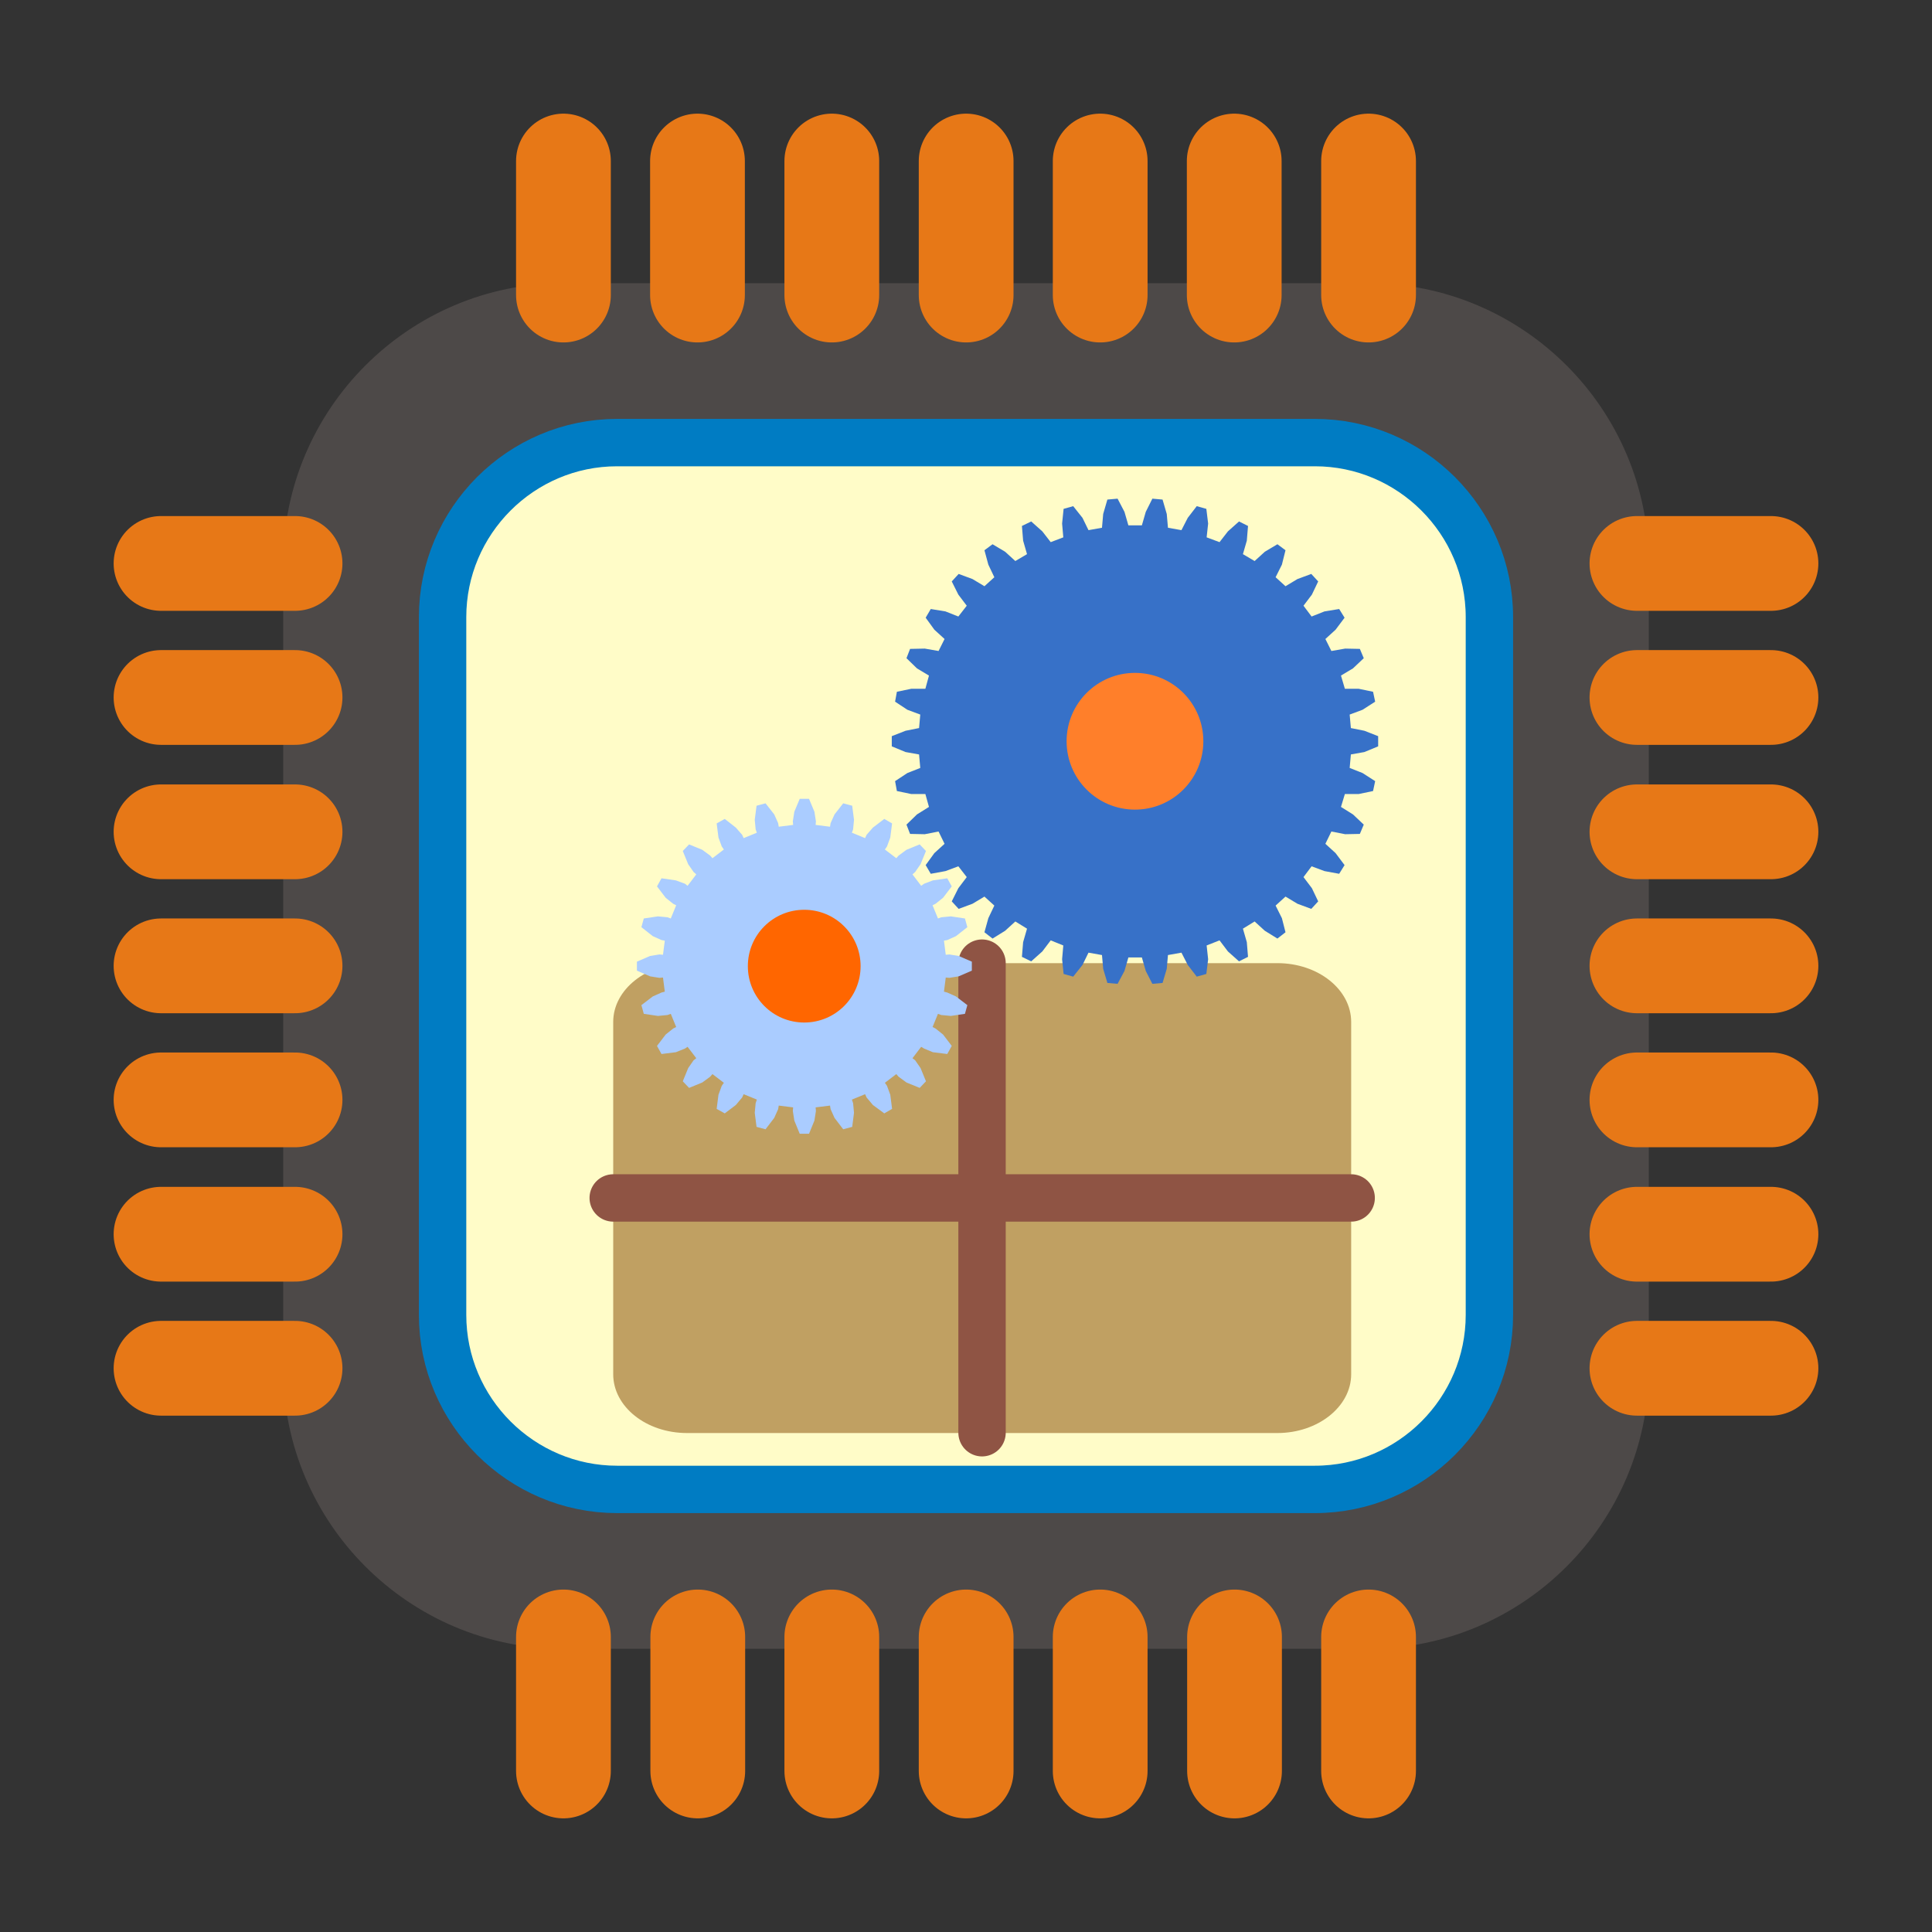 <svg:svg xmlns:dc="http://purl.org/dc/elements/1.1/" xmlns:ns2="http://web.resource.org/cc/" xmlns:rdf="http://www.w3.org/1999/02/22-rdf-syntax-ns#" xmlns:svg="http://www.w3.org/2000/svg" height="6.443" style="fill-rule:evenodd;text-rendering:geometricPrecision;image-rendering:optimizeQuality;clip-rule:evenodd;shape-rendering:geometricPrecision" viewBox="-0.379 -0.379 6.443 6.443" width="6.443" xml:space="preserve">
 <svg:rect x="-0.379" y="-0.379" width="6.443" height="6.443" fill="#333333" stroke="none"/>
 <svg:defs>
  <svg:style type="text/css">
    .str0 {stroke:#4D4948;stroke-width:0.079}
    .str1 {stroke:#007CC3;stroke-width:0.158}
    .str3 {stroke:#8F5444;stroke-width:0.158;stroke-linecap:round}
    .str2 {stroke:#E77817;stroke-width:0.316;stroke-linecap:round}
    .fil2 {fill:none}
    .fil0 {fill:#4D4948}
    .fil3 {fill:#C0A062}
    .fil1 {fill:#FFFCC8}
    .fil4 {fill:#3771C8}
    .fil6 {fill:#AACCFF}
    .fil7 {fill:#FF6600}
    .fil5 {fill:#FF7F2A}
  </svg:style>
 </svg:defs>
 <svg:g id="Diagram">
  <svg:g id="_49100152">
   <svg:path class="fil0 str0" d="m1.5 0.605h2.685c0.493 0 0.895 0.402 0.895 0.895v2.685c0 0.493-0.402 0.895-0.895 0.895h-2.685c-0.493 0-0.895-0.402-0.895-0.895v-2.685c0-0.493 0.402-0.895 0.895-0.895z" id="_48356016" />
   <svg:path class="fil1 str1" d="m1.679 1.097h2.327c0.32 0 0.582 0.261 0.582 0.582v2.327c0 0.32-0.261 0.582-0.582 0.582h-2.327c-0.32 0-0.582-0.261-0.582-0.582v-2.327c0-0.32 0.261-0.582 0.582-0.582z" id="_48354920" />
   <svg:line class="fil2 str2" id="_48354048" x1=".605" x2=".158" y1="3.737" y2="3.737" />
   <svg:line class="fil2 str2" id="_48353176" x1=".605" x2=".158" y1="3.289" y2="3.289" />
   <svg:line class="fil2 str2" id="_48352304" x1=".605" x2=".158" y1="2.395" y2="2.395" />
   <svg:line class="fil2 str2" id="_48351432" x1=".605" x2=".158" y1="2.842" y2="2.842" />
   <svg:line class="fil2 str2" id="_48350424" x1=".605" x2=".158" y1="1.947" y2="1.947" />
   <svg:line class="fil2 str2" id="_48349552" x1=".605" x2=".158" y1="1.5" y2="1.5" />
   <svg:line class="fil2 str2" id="_48348648" x1=".605" x2=".158" y1="4.184" y2="4.184" />
   <svg:line class="fil2 str2" id="_48347776" x1="5.527" x2="5.08" y1="3.737" y2="3.737" />
   <svg:line class="fil2 str2" id="_48346904" x1="5.527" x2="5.08" y1="3.289" y2="3.289" />
   <svg:line class="fil2 str2" id="_48346032" x1="5.527" x2="5.08" y1="2.395" y2="2.395" />
   <svg:line class="fil2 str2" id="_48345160" x1="5.527" x2="5.08" y1="2.842" y2="2.842" />
   <svg:line class="fil2 str2" id="_48344288" x1="5.527" x2="5.08" y1="1.947" y2="1.947" />
   <svg:line class="fil2 str2" id="_48343416" x1="5.527" x2="5.08" y1="1.5" y2="1.5" />
   <svg:line class="fil2 str2" id="_48342544" x1="5.527" x2="5.08" y1="4.184" y2="4.184" />
   <svg:line class="fil2 str2" id="_48341536" x1="1.948" x2="1.948" y1="5.527" y2="5.08" />
   <svg:line class="fil2 str2" id="_48340632" x1="2.395" x2="2.395" y1="5.527" y2="5.08" />
   <svg:line class="fil2 str2" id="_48339760" x1="3.29" x2="3.29" y1="5.527" y2="5.08" />
   <svg:line class="fil2 str2" id="_48338888" x1="2.843" x2="2.843" y1="5.527" y2="5.08" />
   <svg:line class="fil2 str2" id="_48338016" x1="3.738" x2="3.738" y1="5.527" y2="5.08" />
   <svg:line class="fil2 str2" id="_48337144" x1="4.185" x2="4.185" y1="5.527" y2="5.08" />
   <svg:line class="fil2 str2" id="_48336272" x1="1.5" x2="1.5" y1="5.527" y2="5.08" />
   <svg:line class="fil2 str2" id="_48335400" x1="1.947" x2="1.947" y1=".605" y2=".158" />
   <svg:line class="fil2 str2" id="_48334528" x1="2.395" x2="2.395" y1=".605" y2=".158" />
   <svg:line class="fil2 str2" id="_48333656" x1="3.29" x2="3.29" y1=".605" y2=".158" />
   <svg:line class="fil2 str2" id="_48332616" x1="2.843" x2="2.843" y1=".605" y2=".158" />
   <svg:line class="fil2 str2" id="_48331744" x1="3.737" x2="3.737" y1=".605" y2=".158" />
   <svg:line class="fil2 str2" id="_48330872" x1="4.185" x2="4.185" y1=".605" y2=".158" />
   <svg:line class="fil2 str2" id="_48330000" x1="1.5" x2="1.5" y1=".605" y2=".158" />
   <svg:g>
    <svg:path class="fil3" d="m1.912 2.833h1.969c0.136 0 0.246 0.088 0.246 0.196v1.175c0 0.108-0.111 0.196-0.246 0.196h-1.969c-0.136 0-0.246-0.088-0.246-0.196v-1.175c0-0.108 0.111-0.196 0.246-0.196z" id="_91814912" />
    <svg:line class="fil2 str3" id="_91020792" x1="1.666" x2="4.127" y1="3.616" y2="3.616" />
    <svg:line class="fil2 str3" id="_92590600" x1="2.896" x2="2.896" y1="4.399" y2="2.833" />
   </svg:g>
   <svg:g>
    <svg:polygon class="fil4" id="_47948272" points="4.126 2.137 4.171 2.129 4.217 2.11 4.217 2.076 4.171 2.058 4.126 2.049 4.122 2.004 4.165 1.988 4.207 1.961 4.2 1.928 4.152 1.918 4.106 1.918 4.093 1.874 4.133 1.85 4.169 1.816 4.156 1.785 4.107 1.784 4.061 1.792 4.041 1.752 4.075 1.721 4.105 1.681 4.087 1.652 4.038 1.66 3.995 1.677 3.968 1.641 3.996 1.604 4.017 1.56 3.994 1.535 3.948 1.552 3.908 1.576 3.875 1.546 3.896 1.504 3.908 1.456 3.881 1.436 3.839 1.461 3.805 1.492 3.766 1.469 3.779 1.424 3.783 1.375 3.753 1.36 3.716 1.393 3.688 1.429 3.645 1.413 3.65 1.367 3.644 1.318 3.612 1.309 3.582 1.348 3.561 1.389 3.516 1.381 3.512 1.335 3.498 1.287 3.464 1.284 3.442 1.328 3.429 1.373 3.384 1.373 3.371 1.328 3.348 1.284 3.314 1.287 3.3 1.335 3.296 1.381 3.251 1.389 3.231 1.348 3.2 1.309 3.168 1.318 3.163 1.367 3.167 1.413 3.125 1.429 3.097 1.393 3.06 1.36 3.029 1.375 3.033 1.424 3.046 1.469 3.007 1.492 2.973 1.461 2.931 1.436 2.904 1.456 2.917 1.504 2.937 1.546 2.904 1.576 2.864 1.552 2.818 1.535 2.795 1.56 2.817 1.604 2.845 1.641 2.817 1.677 2.774 1.66 2.725 1.652 2.708 1.681 2.737 1.721 2.771 1.752 2.751 1.792 2.705 1.784 2.656 1.785 2.644 1.816 2.679 1.85 2.719 1.874 2.707 1.918 2.66 1.918 2.612 1.928 2.606 1.961 2.647 1.988 2.69 2.004 2.686 2.049 2.641 2.058 2.595 2.076 2.595 2.11 2.641 2.129 2.686 2.137 2.69 2.182 2.647 2.199 2.606 2.226 2.612 2.259 2.66 2.269 2.707 2.269 2.719 2.312 2.679 2.337 2.644 2.371 2.656 2.402 2.705 2.403 2.751 2.394 2.771 2.435 2.737 2.466 2.708 2.506 2.725 2.535 2.774 2.526 2.817 2.51 2.845 2.546 2.817 2.583 2.795 2.627 2.818 2.652 2.864 2.635 2.904 2.611 2.937 2.641 2.917 2.683 2.904 2.73 2.931 2.751 2.973 2.725 3.007 2.694 3.046 2.718 3.033 2.763 3.029 2.812 3.06 2.827 3.097 2.794 3.125 2.757 3.167 2.774 3.163 2.82 3.168 2.869 3.2 2.878 3.231 2.839 3.251 2.798 3.296 2.806 3.3 2.852 3.314 2.899 3.348 2.902 3.371 2.859 3.384 2.814 3.429 2.814 3.442 2.859 3.464 2.902 3.498 2.899 3.512 2.852 3.516 2.806 3.561 2.798 3.582 2.839 3.612 2.878 3.644 2.869 3.65 2.82 3.645 2.774 3.688 2.757 3.716 2.794 3.753 2.827 3.783 2.812 3.779 2.763 3.766 2.718 3.805 2.694 3.839 2.725 3.881 2.751 3.908 2.73 3.896 2.683 3.875 2.641 3.908 2.611 3.948 2.635 3.994 2.652 4.017 2.627 3.996 2.583 3.968 2.546 3.995 2.51 4.038 2.526 4.087 2.535 4.105 2.506 4.075 2.466 4.041 2.435 4.061 2.394 4.107 2.403 4.156 2.402 4.169 2.371 4.133 2.337 4.093 2.312 4.106 2.269 4.152 2.269 4.2 2.259 4.207 2.226 4.165 2.199 4.122 2.182" />
    <svg:path class="fil5" d="m3.634 2.093c0-0.126-0.102-0.228-0.228-0.228-0.126 0-0.228 0.102-0.228 0.228s0.102 0.228 0.228 0.228c0.126 0 0.228-0.102 0.228-0.228z" id="_92569416" />
    <svg:polygon class="fil6" id="_92576432" points="2.775 2.881 2.787 2.882 2.818 2.877 2.862 2.858 2.862 2.828 2.818 2.809 2.787 2.804 2.775 2.805 2.769 2.758 2.78 2.756 2.809 2.743 2.847 2.713 2.839 2.684 2.792 2.677 2.76 2.68 2.749 2.684 2.731 2.64 2.741 2.635 2.766 2.615 2.795 2.577 2.78 2.55 2.732 2.557 2.703 2.568 2.693 2.575 2.664 2.537 2.673 2.529 2.691 2.503 2.709 2.459 2.688 2.437 2.644 2.455 2.618 2.474 2.61 2.483 2.572 2.454 2.579 2.444 2.59 2.414 2.596 2.367 2.57 2.352 2.532 2.381 2.511 2.405 2.506 2.416 2.462 2.398 2.466 2.387 2.469 2.355 2.463 2.308 2.433 2.3 2.404 2.337 2.391 2.366 2.389 2.378 2.341 2.372 2.342 2.36 2.337 2.328 2.319 2.285 2.288 2.285 2.27 2.328 2.265 2.36 2.266 2.372 2.218 2.378 2.216 2.366 2.203 2.337 2.174 2.3 2.144 2.308 2.138 2.355 2.141 2.387 2.145 2.398 2.101 2.416 2.096 2.405 2.075 2.381 2.038 2.352 2.011 2.367 2.017 2.414 2.028 2.444 2.035 2.454 1.997 2.483 1.989 2.474 1.963 2.455 1.919 2.437 1.898 2.459 1.916 2.503 1.934 2.529 1.943 2.537 1.914 2.575 1.905 2.568 1.875 2.557 1.827 2.55 1.812 2.577 1.841 2.615 1.866 2.635 1.876 2.64 1.858 2.684 1.847 2.68 1.815 2.677 1.768 2.684 1.76 2.713 1.798 2.743 1.827 2.756 1.838 2.758 1.832 2.805 1.82 2.804 1.789 2.809 1.745 2.828 1.745 2.858 1.789 2.877 1.82 2.882 1.832 2.881 1.838 2.928 1.827 2.931 1.798 2.944 1.76 2.973 1.768 3.002 1.815 3.009 1.847 3.006 1.858 3.002 1.876 3.046 1.866 3.051 1.841 3.071 1.812 3.109 1.827 3.136 1.875 3.13 1.905 3.118 1.914 3.112 1.943 3.15 1.934 3.157 1.916 3.183 1.898 3.227 1.919 3.249 1.963 3.231 1.989 3.212 1.997 3.203 2.035 3.232 2.028 3.242 2.017 3.272 2.011 3.319 2.038 3.334 2.075 3.306 2.096 3.281 2.101 3.27 2.145 3.288 2.141 3.3 2.138 3.332 2.144 3.379 2.174 3.387 2.203 3.349 2.216 3.32 2.218 3.308 2.266 3.314 2.265 3.326 2.27 3.358 2.288 3.402 2.319 3.402 2.337 3.358 2.342 3.326 2.341 3.314 2.389 3.308 2.391 3.32 2.404 3.349 2.433 3.387 2.463 3.379 2.469 3.332 2.466 3.3 2.462 3.288 2.506 3.27 2.511 3.281 2.532 3.306 2.57 3.334 2.596 3.319 2.59 3.272 2.579 3.242 2.572 3.232 2.61 3.203 2.618 3.212 2.644 3.231 2.688 3.249 2.709 3.227 2.691 3.183 2.673 3.157 2.664 3.15 2.693 3.112 2.703 3.118 2.732 3.13 2.78 3.136 2.795 3.109 2.766 3.071 2.741 3.051 2.731 3.046 2.749 3.002 2.76 3.006 2.792 3.009 2.839 3.002 2.847 2.973 2.809 2.944 2.78 2.931 2.769 2.928" />
    <svg:path class="fil7" d="m2.491 2.843c0-0.104-0.084-0.188-0.188-0.188-0.104 0-0.188 0.084-0.188 0.188 0 0.104 0.084 0.188 0.188 0.188 0.104 0 0.188-0.084 0.188-0.188z" id="_92401960" />
   </svg:g>
  </svg:g>
 </svg:g>
</svg:svg>